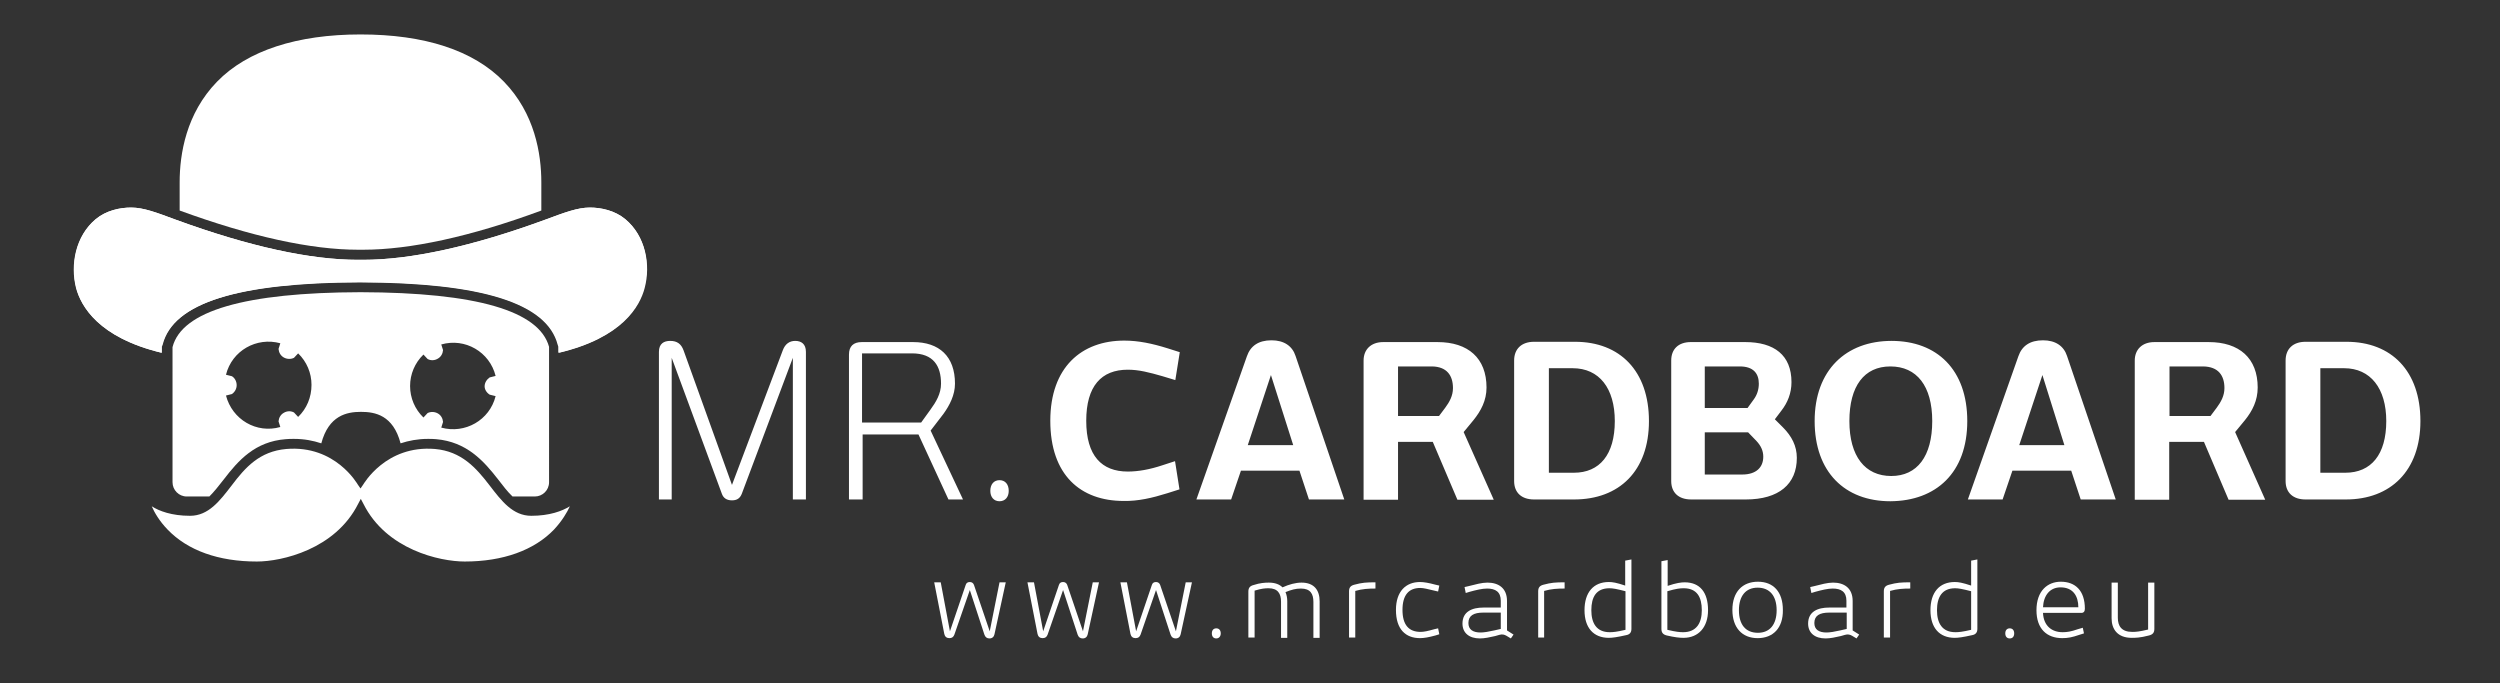 <?xml version="1.0" encoding="utf-8"?>
<!-- Generator: Adobe Illustrator 24.3.0, SVG Export Plug-In . SVG Version: 6.00 Build 0)  -->
<svg version="1.1" id="Ebene_1" xmlns="http://www.w3.org/2000/svg" xmlns:xlink="http://www.w3.org/1999/xlink" x="0px" y="0px"
	 viewBox="0 0 841.9 230" style="enable-background:new 0 0 841.9 230;" xml:space="preserve">
<rect x="0" y="0" width="841.9" height="230" fill="#333333" stroke="none"/>
<style type="text/css">
	.st0{fill:#FFFFFF;}
</style>
<g>
	<path class="st0" d="M54.6,116.6l0.2-0.6c3.6-14,25.4-20.9,66.6-21v-7.5h-0.8c-15.9,0-36.5-4.4-61.6-13.6c-6.2-2.3-10.6-4-14.8-4
		c-3.8,0-8.4,1-11.9,3.9c-6.8,5.7-8.6,15.3-6.6,23.2c1.6,6.1,7.5,16.7,28.8,21.8V116.6z"/>
	<path class="st0" d="M178.9,173.7c-6.2,0-10-5-14-10.2c-4.6-6-9.5-11.5-18.4-12.3c-16.6-1.4-24.1,11.9-24.2,12l-0.9,1.3l-0.9-1.3
		c-0.1-0.1-7.5-13.4-24.1-12c-9,0.8-13.8,6.2-18.4,12.3c-4,5.2-7.8,10.2-14,10.2c-6.2,0-10.4-1.6-12.9-3.2c0.9,2.1,2.6,5,5.3,7.8
		c6.8,7.1,17.2,10.8,30.1,10.8c8.4,0,26.4-4.1,34.1-19.4l0.9-1.7l0.9,1.7c7.7,15.4,25.7,19.4,34.1,19.4c12.9,0,23.4-3.8,30.1-10.8
		c2.7-2.9,4.4-5.8,5.3-7.8C189.3,172.1,185.1,173.7,178.9,173.7"/>
	<path class="st0" d="M188.2,116.6L188,116c-3.6-14-25.6-20.9-66.6-21v-7.5h0.9c15.9,0,36.5-4.4,61.6-13.6c6.2-2.3,10.6-4,14.8-4
		c3.8,0,8.4,1,11.9,3.9c6.8,5.7,8.6,15.3,6.5,23.2c-1.6,6.1-7.4,16.7-28.8,21.8V116.6z"/>
	<path class="st0" d="M169.7,27.5c-10.3-10.6-26.8-15.9-48.3-15.9c-21.3,0-38.1,5.4-48.3,15.9C62.7,38.2,60.5,51.8,60.5,61.4v9.5
		c24.1,8.8,44.3,13.2,60.1,13.2h0.8h0.9c15.8,0,36.2-4.4,60-13.2v-9.5C182.3,51.8,180.1,38.2,169.7,27.5"/>
	<path class="st0" d="M210.5,73.8c-3.5-2.9-8.1-3.9-11.9-3.9c-4.1,0-8.6,1.7-14.8,4c-25,9.2-45.7,13.6-61.6,13.6h-0.9h-0.8
		c-15.9,0-36.5-4.4-61.6-13.6c-6.2-2.3-10.6-4-14.8-4c-3.8,0-8.4,1-11.9,3.9c-6.8,5.7-8.6,15.3-6.6,23.2c1.6,6,7.5,16.7,28.8,21.8
		v-2.1l0.2-0.6c3.6-14,25.4-20.9,66.6-21c41,0.1,63,7,66.6,21l0.2,0.6v2.1c21.5-5.1,27.3-15.7,28.8-21.8
		C219.1,89.1,217.4,79.5,210.5,73.8"/>
	<path class="st0" d="M164.9,132.9l2,0.5c-2,8.1-10.3,12.8-18.3,10.6l0.6-1.9c-0.1-1.2-0.7-2.3-1.8-2.9c-1.1-0.6-2.4-0.6-3.4-0.1
		l-1.4,1.5c-2.9-2.8-4.5-6.6-4.5-10.6c0-4,1.6-7.8,4.5-10.6l1.4,1.5c1.1,0.6,2.4,0.5,3.4-0.1c1.1-0.6,1.7-1.7,1.8-2.9l-0.6-1.9
		c8-2.3,16.3,2.5,18.3,10.6l-2,0.5c-1,0.7-1.7,1.8-1.7,3C163.2,131.1,163.8,132.2,164.9,132.9 M100.4,140.4l-1.4-1.5
		c-1.1-0.6-2.4-0.5-3.4,0.1c-1.1,0.6-1.7,1.7-1.8,2.9l0.6,1.9c-8,2.3-16.2-2.5-18.3-10.6l2-0.5c1-0.7,1.6-1.8,1.6-3
		c0-1.2-0.6-2.4-1.6-3l-2-0.5c2-8.1,10.3-12.8,18.3-10.6l-0.6,1.9c0.1,1.2,0.7,2.3,1.8,2.9c1.1,0.6,2.4,0.6,3.4,0.1l1.4-1.5
		c2.9,2.8,4.5,6.6,4.5,10.6C104.9,133.8,103.3,137.6,100.4,140.4 M121.4,98.4c-38.9,0.1-60.2,6.3-63.3,18.5V130v23.5v8.9
		c0,2.6,2.1,4.8,4.8,4.8h7.6c1.6-1.6,3.2-3.6,4.9-5.8c4.9-6.4,10.5-12.7,20.8-13.5c0.9-0.1,1.9-0.1,2.8-0.1c3.5,0,6.5,0.6,9.2,1.5
		c0,0,0,0,0,0c2.5-9.4,8.6-10.6,13.3-10.6h0h0.1c4.7,0,10.8,1.1,13.3,10.6c0,0,0,0,0,0c2.7-0.9,5.8-1.5,9.2-1.5c0.9,0,1.8,0,2.8,0.1
		c10.2,0.9,15.9,7.2,20.8,13.5c1.7,2.2,3.2,4.2,4.9,5.8h7.5c2.6,0,4.8-2.1,4.8-4.8v-2V130v-13.2C181.6,104.7,160.5,98.5,121.4,98.4"
		/>
	<path class="st0" d="M803.6,141.8c0,11.3-5.1,17.4-13.8,17.4h-8.4V124h8C798.3,124,803.6,130.8,803.6,141.8 M815.1,141.8
		c0-16.8-9.7-26.7-24.9-26.7h-13.8c-4.2,0-6.7,2.4-6.7,6.3v40.6c0,3.9,2.5,6.2,6.7,6.2H790C805,168.2,815.1,158.6,815.1,141.8
		 M749.1,130.7c0,2.6-1.2,4.7-2.6,6.6l-2.1,2.8h-13.8v-16.7H742C747,123.5,749.1,126.4,749.1,130.7 M762.8,168.2l-10.1-22.7l3.3-4
		c2.5-3.1,4.3-6.6,4.3-11c0-9.9-6.2-15.3-16.5-15.3h-18.3c-4.1,0-6.6,2.5-6.6,6.2v46.9h11.6v-19.5h11.7l8.3,19.5H762.8z
		 M695.2,149.9H680l7.8-23.6L695.2,149.9z M712.5,168.2l-16.4-48.3c-1.1-3.4-3.9-5.3-8.1-5.3c-4.4,0-7.1,1.9-8.3,5.4l-17,48.2h11.7
		l3.3-9.7h19.8l3.2,9.7H712.5z M650.7,141.8c0,11.9-5.1,18.5-13.8,18.5c-8.8,0-14.1-6.6-14.1-18.5c0-11.8,5-18.4,13.8-18.4
		C645.5,123.4,650.7,130,650.7,141.8 M662.5,141.8c0-17.3-10.2-27-25.5-27c-15.3,0-25.9,9.8-25.9,27c0,17.2,10.2,27,25.5,27
		C652,168.7,662.5,159.2,662.5,141.8 M588.7,145.6l2.8,2.9c1.5,1.6,2.3,3.3,2.3,5.3c0,3.6-2.4,6-7.1,6h-12.6v-14.2H588.7z
		 M592.3,129.2c0,2-0.6,3.8-1.7,5.3l-2.1,2.9h-14.4v-14h11.8C590.5,123.4,592.3,125.8,592.3,129.2 M587.9,168.2
		c11.2,0,17.2-5.2,17.2-14c0-4-1.7-7.3-4.7-10.3l-2.7-2.7l2.2-2.9c2.1-2.7,3.4-5.9,3.4-9.6c0-9.1-5.8-13.5-15.6-13.5h-18.3
		c-4.2,0-6.6,2.4-6.6,6.2v40.6c0,3.9,2.5,6.2,6.7,6.2H587.9z M543.8,141.8c0,11.3-5.1,17.4-13.8,17.4h-8.4V124h8
		C538.6,124,543.8,130.8,543.8,141.8 M555.3,141.8c0-16.8-9.7-26.7-24.9-26.7h-13.8c-4.2,0-6.7,2.4-6.7,6.3v40.6
		c0,3.9,2.5,6.2,6.7,6.2h13.5C545.3,168.2,555.3,158.6,555.3,141.8 M489.3,130.7c0,2.6-1.2,4.7-2.6,6.6l-2.1,2.8h-13.8v-16.7h11.5
		C487.2,123.5,489.3,126.4,489.3,130.7 M503,168.2l-10.1-22.7l3.3-4c2.5-3.1,4.4-6.6,4.4-11c0-9.9-6.2-15.3-16.5-15.3h-18.3
		c-4.1,0-6.6,2.5-6.6,6.2v46.9h11.6v-19.5h11.7l8.3,19.5H503z M435.5,149.9h-15.3l7.8-23.6L435.5,149.9z M452.7,168.2l-16.4-48.3
		c-1.1-3.4-3.9-5.3-8.1-5.3c-4.4,0-7.1,1.9-8.3,5.4l-17,48.2h11.7l3.3-9.7h19.7l3.2,9.7H452.7z M353.7,141.7c0,18.3,10.2,27,24.7,27
		c4.8,0.1,9.6-1,14.7-2.6l4.1-1.3l-1.5-9.5l-4.3,1.4c-4.2,1.4-8.1,2.1-11.6,2.1c-8.8,0-14-5.3-14-17.1c0-11.7,5.1-17.2,14-17.2
		c3.7,0,7.2,0.9,11.7,2.2l4.3,1.3l1.5-9.4l-4.1-1.3c-5.1-1.6-9.8-2.6-14.6-2.6C364.2,114.7,353.7,123.7,353.7,141.7 M339.7,165.3
		c0-2.2-1.2-3.6-3.1-3.6c-1.9,0-3.1,1.4-3.1,3.6c0,2.1,1.2,3.5,3.1,3.5C338.5,168.8,339.7,167.4,339.7,165.3 M316.9,129.2
		c0,3.4-1.7,6.2-3.6,8.8l-3.1,4.3h-19.9V119h16.8C314.4,119,316.9,123.3,316.9,129.2 M324.3,168.2L313.4,145l4.3-5.6
		c2.1-2.9,3.9-6.4,3.9-10.2c0-9.2-5.3-14-14.1-14h-17.3c-2.8,0-4.3,1.4-4.3,4.2v48.8h4.6v-21.9h18.8l10.1,21.9H324.3z M246.5,163.3
		L230.2,118c-0.8-2.2-2.2-3.2-4.5-3.2c-2.1,0-3.8,0.9-3.8,3.7v49.7h4.3v-47.7l16.9,45.8c0.5,1.4,1.6,2.2,3.4,2.2
		c1.7,0,2.7-0.7,3.3-2.2l17.2-45.8v47.7h4.4v-49.7c0-2.7-1.6-3.7-3.6-3.7c-1.9,0-3.4,1-4.2,3.2L246.5,163.3z"/>
</g>
<g>
	<path class="st0" d="M334.9,213.6c-0.2,0.9-0.8,1.4-1.7,1.4c-0.8,0-1.4-0.4-1.7-1.3l-4.9-15l-5.2,15c-0.3,0.8-0.8,1.2-1.7,1.2
		c-0.9,0-1.5-0.5-1.7-1.4l-3.4-17.4h2.2l3.1,16.5l5.3-15.6c0.2-0.7,0.7-1,1.4-1c0.7,0,1.2,0.4,1.4,1l5.3,15.6l3.3-16.5h2.1
		L334.9,213.6z"/>
	<path class="st0" d="M366.3,213.6c-0.2,0.9-0.8,1.4-1.7,1.4c-0.8,0-1.4-0.4-1.7-1.3l-4.9-15l-5.2,15c-0.3,0.8-0.8,1.2-1.7,1.2
		c-0.9,0-1.5-0.5-1.7-1.4l-3.4-17.4h2.2l3.1,16.5l5.3-15.6c0.2-0.7,0.7-1,1.4-1c0.7,0,1.2,0.4,1.4,1l5.3,15.6l3.3-16.5h2.1
		L366.3,213.6z"/>
	<path class="st0" d="M397.6,213.6c-0.2,0.9-0.8,1.4-1.7,1.4c-0.8,0-1.4-0.4-1.7-1.3l-4.9-15l-5.2,15c-0.3,0.8-0.8,1.2-1.7,1.2
		c-0.9,0-1.5-0.5-1.7-1.4l-3.4-17.4h2.2l3.1,16.5l5.3-15.6c0.2-0.7,0.7-1,1.4-1c0.7,0,1.2,0.4,1.4,1l5.3,15.6l3.3-16.5h2.1
		L397.6,213.6z"/>
	<path class="st0" d="M409.6,215c-0.9,0-1.5-0.6-1.5-1.7c0-1.1,0.6-1.7,1.5-1.7c0.9,0,1.5,0.6,1.5,1.7
		C411.1,214.3,410.5,215,409.6,215z"/>
	<path class="st0" d="M422.5,214.7h-2.1v-15.5c0-1.3,0.6-1.9,1.8-2.2c2.1-0.7,3.8-0.8,5.1-0.8c2.1,0,3.6,0.6,4.6,1.6
		c2.2-1,4.4-1.6,6.4-1.6c4.3,0,6.1,2.6,6.1,6.3v12.3h-2.1v-12.1c0-2.7-1-4.5-4.2-4.5c-1.8,0-3.2,0.4-5.2,1.2c0.4,0.9,0.6,2,0.6,3.1
		v12.3h-2.1v-12.2c0-2.7-1.1-4.5-4.2-4.5c-1.2,0-2.4,0.1-4.7,0.8V214.7z"/>
	<path class="st0" d="M463.2,198.2c-2.3,0-4.4,0.1-6.8,0.8v15.7h-2.1v-15.6c0-1.3,0.6-1.9,1.8-2.2c2.6-0.7,4-0.8,7.1-0.8V198.2z"/>
	<path class="st0" d="M478.2,196c1.3,0,3,0.3,5.2,0.9l1.3,0.3l-0.4,2l-1.3-0.3c-2.1-0.5-3.6-0.9-4.7-0.9c-3.9,0-6,2.4-6,7.4
		c0,5,2.1,7.4,6.1,7.4c1.1,0,2.5-0.3,4.6-0.9l1.3-0.3l0.4,2l-1.3,0.4c-2.2,0.6-3.8,0.9-5.2,0.9c-4.8,0-8.1-2.9-8.1-9.5
		C470.1,199.2,473.4,196,478.2,196z"/>
	<path class="st0" d="M508.8,215l-1.5-0.9c-0.7-0.4-1.4-0.6-2.4-0.3l-1.4,0.4c-1.7,0.4-3.6,0.8-5.1,0.8c-3.7,0-5.9-1.9-5.9-5
		c0-4.1,3.3-5.4,7.1-5.4h5.8v-2.3c0-3-1.8-4.1-4.6-4.1c-1.7,0-3.7,0.5-5.9,1.1l-1.3,0.4l-0.4-2l1.3-0.3c2.4-0.6,4.5-1.2,6.4-1.2
		c3.7,0,6.6,1.8,6.6,6.2v9.9l2.2,1.4L508.8,215z M505.3,206.3h-5.8c-3.2,0-5,1-5,3.5c0,2.2,1.5,3.2,4.1,3.2c1.1,0,2.9-0.3,4.6-0.7
		l2.2-0.5V206.3z"/>
	<path class="st0" d="M526.8,198.2c-2.3,0-4.4,0.1-6.8,0.8v15.7H518v-15.6c0-1.3,0.6-1.9,1.8-2.2c2.6-0.7,4-0.8,7.1-0.8V198.2z"/>
	<path class="st0" d="M549.4,188.4v23.4c0,1.2-0.6,1.9-1.8,2.1c-3.1,0.7-4.7,0.9-5.8,0.9c-5.2,0-8.2-3.4-8.2-9.3c0-6,3-9.5,8.2-9.5
		c1.2,0,2.5,0.2,5.5,1.2v-8.4L549.4,188.4z M535.9,205.5c0,4.3,1.7,7.4,6.2,7.4c1.1,0,2.3-0.1,5.3-0.8v-13c-3.1-0.8-4.3-1-5.4-1
		C537.5,198.1,535.9,201.1,535.9,205.5z"/>
	<path class="st0" d="M575.2,205.5c0,5.6-3.1,9.3-8.3,9.3c-1.3,0-3-0.2-5.6-0.8c-1.2-0.3-1.8-0.9-1.8-2.2v-22.8l2.1-0.4v8.7
		c2.9-1,4.6-1.2,5.7-1.2C572.5,196.1,575.2,199.5,575.2,205.5z M561.5,199.1v13c3,0.7,4.2,0.8,5.3,0.8c4.5,0,6.3-3.1,6.3-7.4
		c0-4.4-1.6-7.4-6.1-7.4C565.8,198.1,564.6,198.2,561.5,199.1z"/>
	<path class="st0" d="M591.9,214.9c-5.2,0-8.5-3.5-8.5-9.5c0-6.1,3.4-9.5,8.6-9.5c5.2,0,8.4,3.4,8.4,9.5
		C600.5,211.5,597.1,214.9,591.9,214.9z M591.9,197.9c-4,0-6.3,2.8-6.3,7.6c0,4.9,2.3,7.6,6.4,7.6c4,0,6.3-2.8,6.3-7.6
		C598.3,200.7,596,197.9,591.9,197.9z"/>
	<path class="st0" d="M625.2,215l-1.5-0.9c-0.7-0.4-1.4-0.6-2.4-0.3l-1.4,0.4c-1.7,0.4-3.6,0.8-5.1,0.8c-3.7,0-5.9-1.9-5.9-5
		c0-4.1,3.3-5.4,7.1-5.4h5.8v-2.3c0-3-1.8-4.1-4.6-4.1c-1.7,0-3.7,0.5-5.9,1.1l-1.3,0.4l-0.4-2l1.3-0.3c2.4-0.6,4.5-1.2,6.4-1.2
		c3.7,0,6.6,1.8,6.6,6.2v9.9l2.2,1.4L625.2,215z M621.8,206.3h-5.8c-3.2,0-5,1-5,3.5c0,2.2,1.5,3.2,4.1,3.2c1.1,0,2.9-0.3,4.6-0.7
		l2.2-0.5V206.3z"/>
	<path class="st0" d="M643.3,198.2c-2.3,0-4.4,0.1-6.8,0.8v15.7h-2.1v-15.6c0-1.3,0.6-1.9,1.8-2.2c2.6-0.7,4-0.8,7.1-0.8V198.2z"/>
	<path class="st0" d="M665.9,188.4v23.4c0,1.2-0.6,1.9-1.8,2.1c-3.1,0.7-4.7,0.9-5.8,0.9c-5.2,0-8.2-3.4-8.2-9.3c0-6,3-9.5,8.2-9.5
		c1.2,0,2.5,0.2,5.5,1.2v-8.4L665.9,188.4z M652.3,205.5c0,4.3,1.7,7.4,6.2,7.4c1.1,0,2.3-0.1,5.3-0.8v-13c-3.1-0.8-4.3-1-5.4-1
		C654,198.1,652.3,201.1,652.3,205.5z"/>
	<path class="st0" d="M676.8,215c-0.9,0-1.5-0.6-1.5-1.7c0-1.1,0.6-1.7,1.5-1.7c0.9,0,1.5,0.6,1.5,1.7
		C678.3,214.3,677.8,215,676.8,215z"/>
	<path class="st0" d="M685.8,205.5c0-6.6,3.8-9.6,8.2-9.6c4.8,0,8.1,2.9,8.1,9.1c0,0.9-0.4,1.4-1.2,1.4H688c0.2,4.4,3,6.5,6.6,6.5
		c1.5,0,2.8-0.2,5.1-1l1.7-0.5l0.4,1.9l-1.6,0.5c-2.3,0.8-3.8,1.1-5.7,1.1C689.3,214.9,685.8,211.8,685.8,205.5z M693.9,197.8
		c-3.5,0-5.7,2.6-5.9,6.7h11.9C699.9,200.7,698.1,197.8,693.9,197.8z"/>
	<path class="st0" d="M723.4,196.2h2.1v15.6c0,1.3-0.6,1.9-1.8,2.2c-3,0.8-4.7,0.8-5.8,0.8c-4.8,0-6.8-2.9-6.8-6.6v-12h2.1V208
		c0,2.8,1.2,4.8,4.9,4.8c1.2,0,2.4-0.1,5.3-0.8V196.2z"/>
</g>
</svg>
